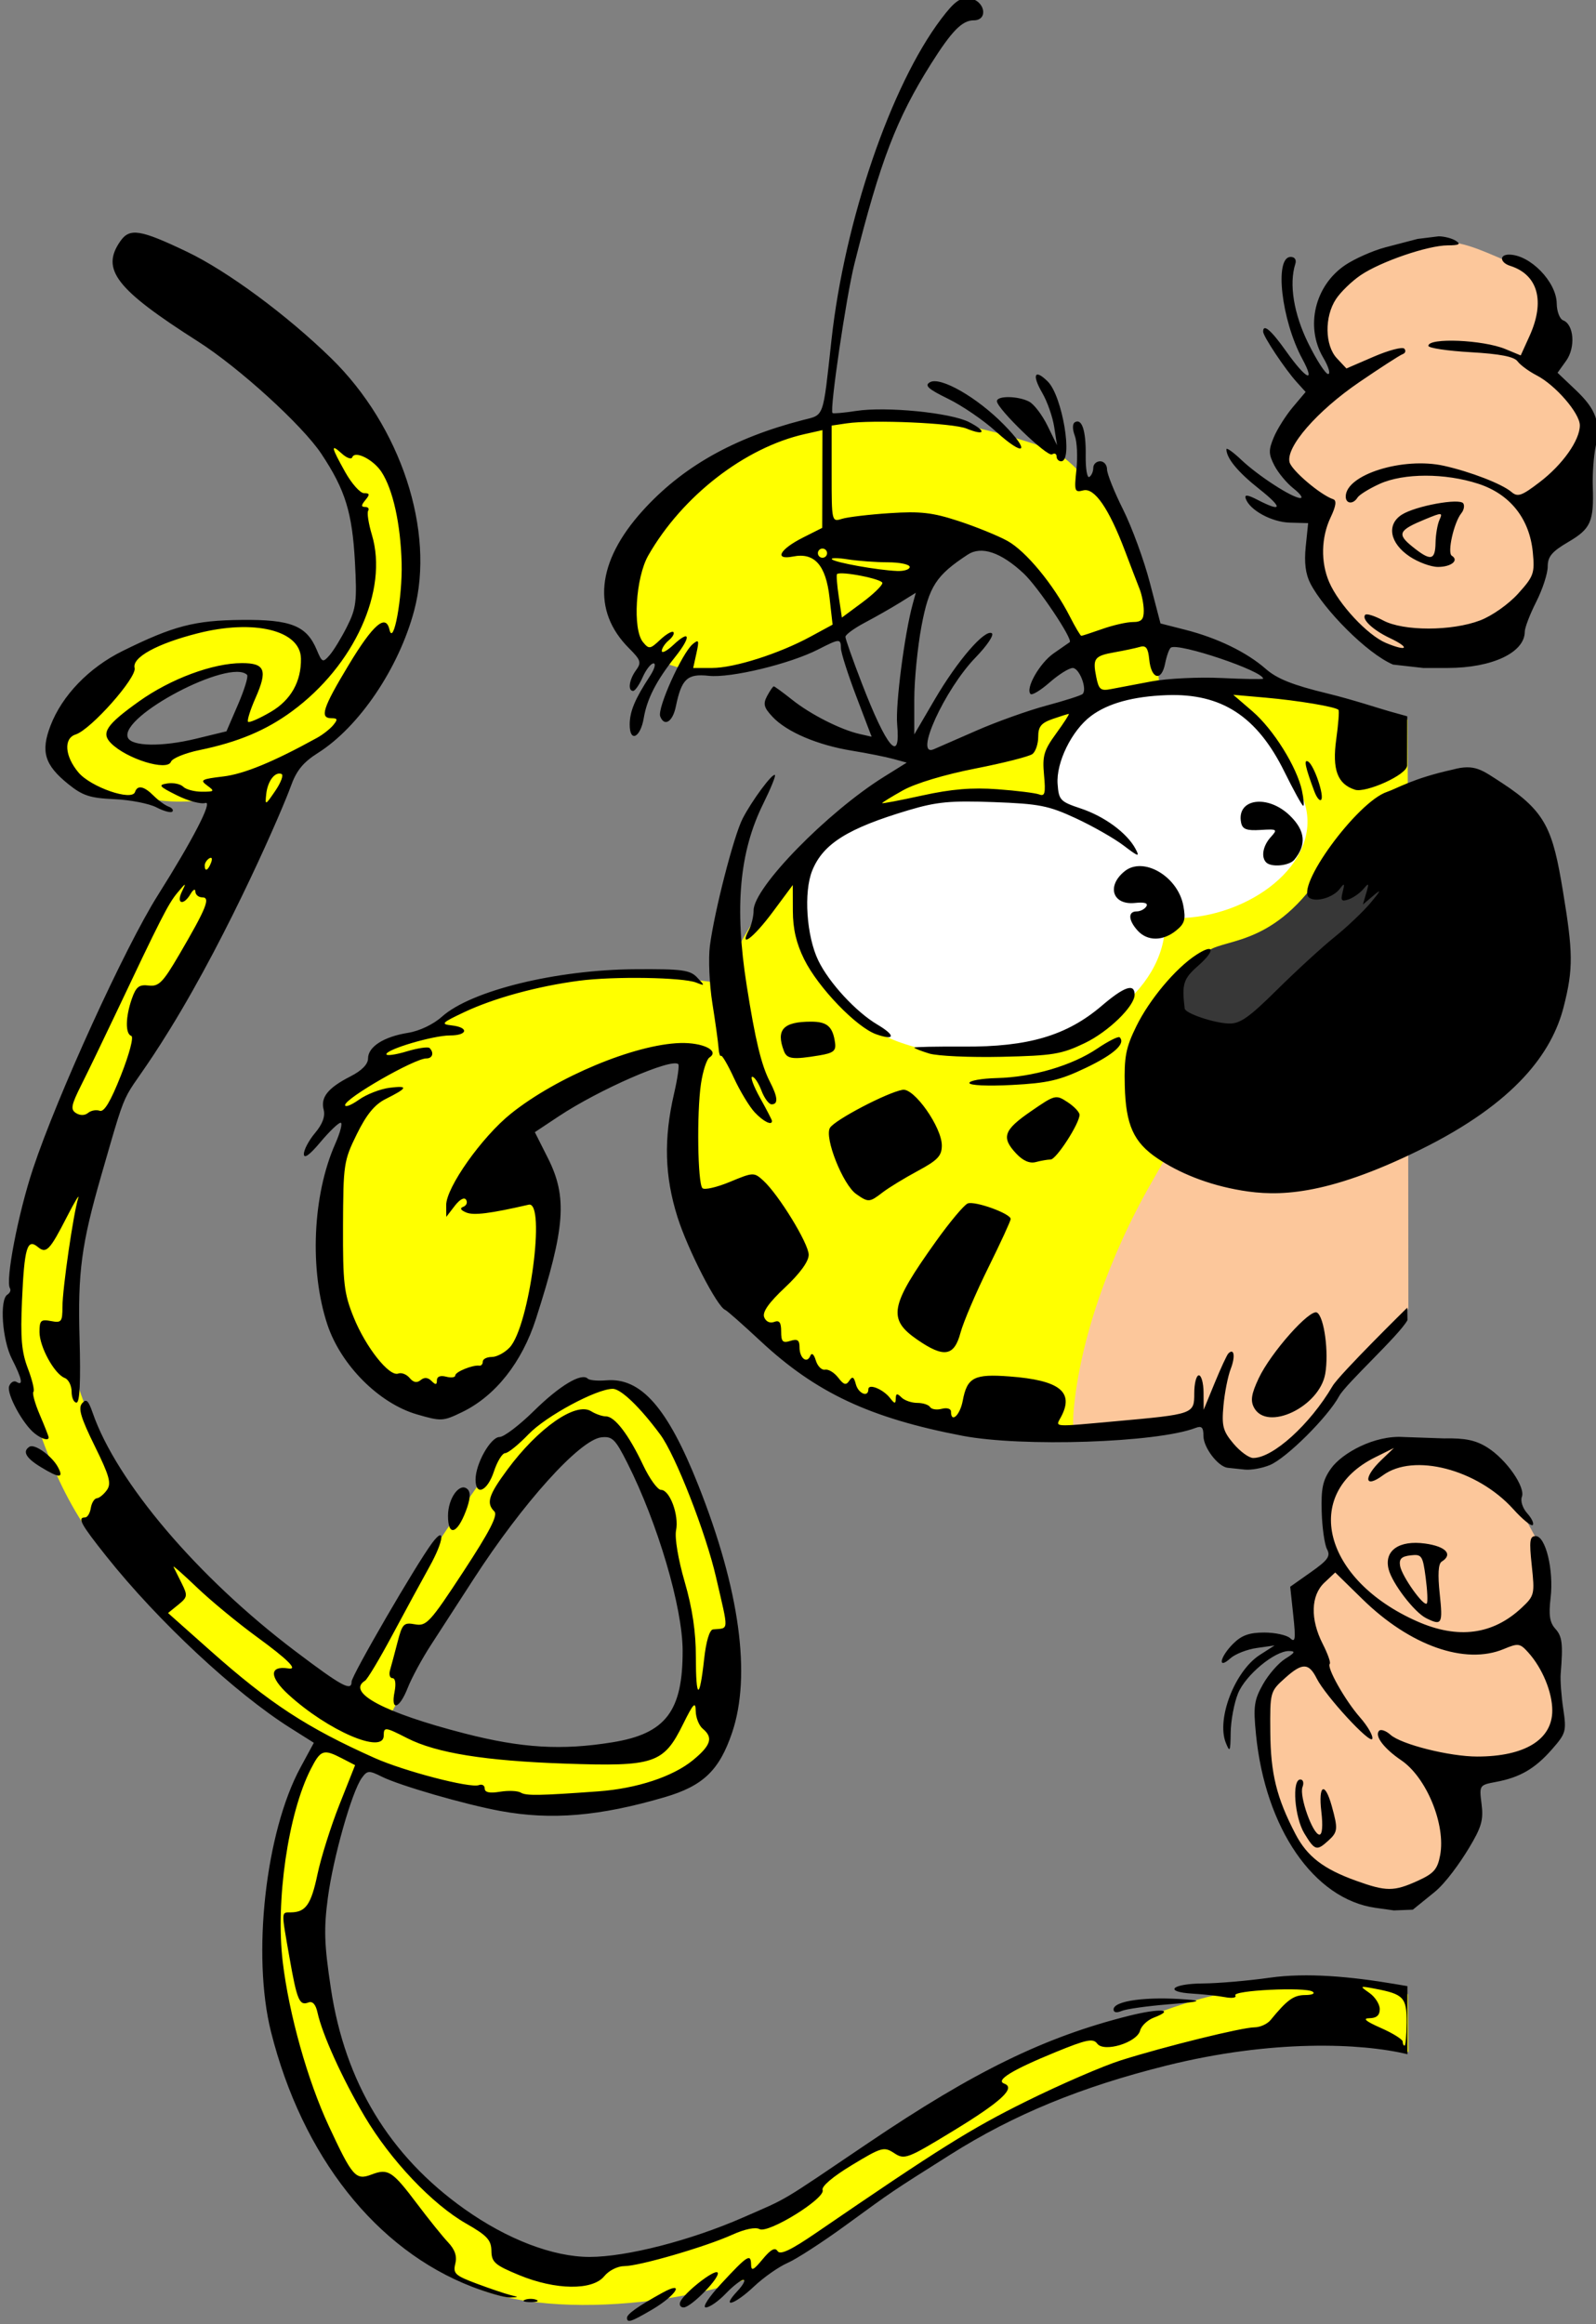 <?xml version="1.0" encoding="UTF-8" standalone="no"?>
<svg
   xmlns:dc="http://purl.org/dc/elements/1.1/"
   xmlns:cc="http://creativecommons.org/ns#"
   xmlns:rdf="http://www.w3.org/1999/02/22-rdf-syntax-ns#"
   xmlns:svg="http://www.w3.org/2000/svg"
   xmlns="http://www.w3.org/2000/svg"
   xmlns:sodipodi="http://sodipodi.sourceforge.net/DTD/sodipodi-0.dtd"
   xmlns:inkscape="http://www.inkscape.org/namespaces/inkscape"
   version="1.1"
   id="svg2"
   viewBox="0 0 206.135 300"
   height="84.667mm"
   width="58.176mm"
   inkscape:version="0.91 r13725"
   sodipodi:docname="marsupilami_vector.svg"
   inkscape:export-filename="C:\Users\Erik\marsupilami_vector.png"
   inkscape:export-xdpi="90"
   inkscape:export-ydpi="90">
  <rect x="0" y="0" width="206.135" height="300" fill="#808080" stroke="none"/>
  <sodipodi:namedview
     pagecolor="#ffffff"
     bordercolor="#666666"
     borderopacity="1"
     objecttolerance="10"
     gridtolerance="10"
     guidetolerance="10"
     inkscape:pageopacity="0"
     inkscape:pageshadow="2"
     inkscape:window-width="1920"
     inkscape:window-height="1017"
     id="namedview23"
     showgrid="false"
     fit-margin-top="0"
     fit-margin-left="0"
     fit-margin-right="0"
     fit-margin-bottom="0"
     inkscape:zoom="1"
     inkscape:cx="311.19535"
     inkscape:cy="1.161964"
     inkscape:window-x="-8"
     inkscape:window-y="-8"
     inkscape:window-maximized="1"
     inkscape:current-layer="layer1" />
  <defs
     id="defs4" />
  <g
     transform="translate(-0.6,-733.557)"
     style="display:inline"
     id="layer3" />
  <g
     transform="translate(-0.6,-733.557)"
     style="display:inline"
     id="layer2" />
  <g
     transform="translate(-0.6,-733.557)"
     style="display:inline"
     id="layer4" />
  <g
     transform="translate(-0.6,-733.557)"
     style="display:inline"
     id="layer1">
    <g
       id="g4170"
       transform="matrix(1.104,0,0,1.104,0.337,-107.754)">
      <g
         transform="translate(0.6,761.881)"
         id="layer5">
        <path
           style="fill:#373737;fill-opacity:1;stroke:none;stroke-width:1;stroke-miterlimit:4;stroke-dasharray:none;stroke-opacity:1"
           d="m 139.309,113.103 c 0.784,-0.715 0.916,-1.982 1.088,-2.331 0.099,-0.201 0.812,-0.515 1.004,-0.599 4.446,-0.937 8.099,-4.012 11.176,-5.781 6.713,-6.076 18.701,-9.753 2.174,10.549 -6.647,9.174 -23.093,5.257 -15.443,-1.838 z"
           id="path4150"
           inkscape:connector-curvature="0" />
      </g>
      <path
         style="display:inline;fill:#ffff00;fill-opacity:1;fill-rule:evenodd;stroke:none;stroke-width:1px;stroke-linecap:butt;stroke-linejoin:miter;stroke-opacity:1"
         d="m 164.915,846.2 c 0,0 -30.875,-12.324 -60.506,7.43 -29.631,19.754 -26.212,53.564 -17.475,61.542 8.737,7.978 19.754,16.145 34.95,14.816 15.195,-1.33 18.235,-22.983 18.235,-22.983 0,0 -5.839,-21.015 -2.888,-29.301 l 3.976,-4.171 c 1.821,-1.91 7.599,-0.391 13.547,-9.181 2.053,-3.035 10.194,-4.907 10.183,-9.196 z"
         id="path4197"
         inkscape:connector-curvature="0" />
      <path
         style="display:inline;fill:#ffff00;fill-opacity:1;fill-rule:evenodd;stroke:none;stroke-width:1px;stroke-linecap:butt;stroke-linejoin:miter;stroke-opacity:1"
         d="m 87.747,877.44 c -10.352,-1.425 -25.591,-3.907 -36.944,5.223 -2.846,2.289 -3.294,0.16 -5.637,1.975 -1.583,2.765 -6.893,7.445 -4.536,7.486 -0.605,19.932 -0.558,27.957 2.101,29.952 5.318,3.989 14.056,7.408 18.709,-4.274 4.654,-11.682 0.855,-18.994 0.665,-19.849 -0.19,-0.855 0.38,-5.034 0.38,-5.034 l 7.313,-4.084 9.212,-3.134 5.413,1.33 z"
         id="path4215"
         inkscape:connector-curvature="0" />
      <path
         style="display:inline;fill:#ffff00;fill-opacity:1;fill-rule:evenodd;stroke:none;stroke-width:1px;stroke-linecap:butt;stroke-linejoin:miter;stroke-opacity:1"
         d="m 135.977,842.806 -1.276,-10.14 -2.283,-7.79 -2.955,-5.507 -2.418,-1.545 c 0,0 -1.444,-1.745 -2.888,-2.619 -1.443,-0.874 -3.803,-1.529 -5.843,-2.149 -2.039,-0.62 -6.38,-1.545 -6.38,-1.545 l -10.275,-0.739 -8.999,1.679 -7.454,2.821 -6.85,5.507 -4.499,6.38 0.134,6.313 1.343,4.499 2.619,1.612 3.022,0.94 4.701,0.134 7.186,-2.149 8.797,-4.499 7.32,-6.044 6.648,-2.35 3.223,1.343 2.888,3.022 3.895,5.843 2.888,8.26 z"
         id="path4217"
         inkscape:connector-curvature="0" />
      <path
         style="display:inline;fill:#fcc79b;fill-opacity:1;stroke:none;stroke-width:0.537;stroke-linecap:butt;stroke-linejoin:miter;stroke-miterlimit:4;stroke-dasharray:none;stroke-opacity:1"
         d="m 144.847,932.402 c -0.764,-0.491 -1.392,-2.001 -1.785,-2.799 -2.896,-1.657 0.755,-2.273 -6.99,-1.237 -2.481,0.327 -10.162,0.584 -10.263,0.483 -0.043,-0.043 -0.042,-1.044 0.041,-1.957 0.738,-8.086 4.075,-17.817 9.136,-26.641 0.678,-1.182 1.42,-2.492 1.433,-2.506 0.013,-0.014 0.794,0.425 1.789,0.921 2.092,1.043 4.057,1.743 6.467,2.256 1.543,0.329 1.904,0.551 4.523,0.554 2.244,0.003 3.607,-0.416 4.651,-0.609 2.674,-0.493 5.884,-1.467 9.141,-2.905 0.702,-0.31 1.996,-0.844 1.996,-0.844 l 0.019,17.938 -3.5,3.828 c -3.75,4.102 -4.444,4.879 -5.357,6.31 -2.481,3.889 -6.567,7.459 -8.704,7.738 -0.491,0.064 -2.086,-0.205 -2.596,-0.533 z"
         id="path3382"
         inkscape:connector-curvature="0" />
      <path
         style="display:inline;fill:#fcc79b;fill-opacity:1;fill-rule:evenodd;stroke:none;stroke-width:1px;stroke-linecap:butt;stroke-linejoin:miter;stroke-opacity:1"
         d="m 176.427,792.533 c -1.717,-0.681 -4.416,-2.062 -6.743,-2.184 -2.327,-0.122 -6.743,1.425 -6.743,1.425 l -5.983,2.849 -2.089,3.514 -0.38,3.134 2.279,5.508 -4.749,4.084 -2.374,4.749 3.324,4.464 1.71,2.374 -1.235,4.179 1.14,3.989 4.654,6.173 4.369,2.469 4.939,0.475 7.408,-4.464 3.419,-4.464 1.615,-6.363 4.369,-10.732 0.475,-2.659 -3.514,-3.989 -1.994,-2.849 0.76,-5.603 -1.045,-4.369 c 0,0 -1.892,-1.028 -3.609,-1.709 z"
         id="path4219"
         inkscape:connector-curvature="0" />
      <path
         style="display:inline;fill:#fcc79b;fill-opacity:1;fill-rule:evenodd;stroke:none;stroke-width:1px;stroke-linecap:butt;stroke-linejoin:miter;stroke-opacity:1"
         d="m 180.725,943.351 -3.609,-6.648 -6.838,-4.749 -6.838,-1.14 -4.369,1.804 -2.754,2.659 -0.57,2.374 -0.095,4.559 1.14,2.754 -3.609,2.849 -0.19,3.229 -0.19,5.128 -1.71,0.855 -2.754,3.039 -0.095,2.754 0.19,4.654 0.57,4.179 2.754,6.363 3.514,3.419 5.793,2.754 3.324,0.38 3.704,-2.089 2.659,-3.799 -0.095,-7.503 1.615,-2.374 4.274,0.285 3.324,-1.425 2.754,-3.039 0,-5.983 -1.33,-5.128 -0.285,-6.458 z"
         id="path4236"
         inkscape:connector-curvature="0" />
      <path
         style="display:inline;fill:#ffff00;fill-opacity:1;fill-rule:evenodd;stroke:none;stroke-width:1px;stroke-linecap:butt;stroke-linejoin:miter;stroke-opacity:1"
         d="m 164.961,995.21 -5.178,-1.334 c 0,0 -10.935,0.21 -15.338,1.021 -4.403,0.811 -6.944,1.87 -10.969,3.253 -4.025,1.383 -13.439,4.939 -13.439,4.939 l -15.006,8.69 -11.634,7.455 -12.869,5.366 -16.335,3.466 -7.265,-5.508 -5.651,-3.846 -4.749,-4.939 -4.844,-7.408 -3.324,-9.735 -0.807,-13.154 5.081,-15.338 9.355,3.277 12.869,2.232 12.441,-1.994 5.698,-3.277 2.612,-6.885 0.475,-8.547 -1.33,-7.598 -4.274,-11.824 -5.271,-7.503 -2.327,-1.994 -4.796,0.57 -8.88,6.126 c 0,0 -1.264,2.249 -2.659,4.416 -1.396,2.168 -3.243,4.336 -5.841,8.5 -2.598,4.164 -9.402,16.668 -9.402,16.668 l 4.226,2.944 1.472,-2.754 3.466,-6.98 12.821,-18.899 7.17,-5.271 1.852,0.76 2.564,4.179 3.846,9.07 2.422,14.293 -2.137,6.363 -4.464,2.849 -9.782,0.237 -12.251,-0.95 -14.341,-7.693 -13.486,-10.162 -8.168,-10.209 c 0,0 -2.702,-4.45 -4.131,-7.075 -1.429,-2.626 -3.109,-6.223 -3.799,-10.257 -0.69,-4.034 0.38,-13.486 0.38,-13.486 l 5.271,-16.952 11.207,-20.609 8.12,-15.718 2.089,-3.561 4.811,-3.683 4.123,-5.412 3.653,-9.307 0.094,-8.635 -2.794,-7.292 -2.807,-1.193 -4.741,-1.248 3.829,6.505 0.942,12.683 -5.035,8.788 -8.729,6.236 -9.449,3.08 -5.13,-2.171 0.436,-2.395 9.129,-5.624 5.935,-0.654 -2.084,7.8 6.703,-3.381 2.478,-5.296 -2.927,-3.82 -7.115,-0.276 -8.182,1.728 -8.935,7.179 -3.209,5.91 2.758,3.47 2.904,1.842 4.671,0.018 c 3.101,0.785 5.727,0.454 8.519,0.29 l -1.006,2.977 -7.408,12.536 -9.782,21.511 -5.318,17.38 0.427,9.545 c 0,0 1.263,6.682 2.564,10.257 1.301,3.575 2.824,7.232 5.366,11.017 2.542,3.784 6.168,7.45 10.067,11.254 3.899,3.804 13.391,11.397 13.391,11.397 l 4.179,2.564 -3.372,5.413 -2.564,11.634 0.76,11.729 1.947,9.307 3.087,8.168 5.936,6.98 1.14,1.472 c 0,0 -0.28,2.826 9.26,8.025 9.54,5.199 30.212,2.46 38.274,-2.374 8.062,-4.834 15.29,-10.447 15.29,-10.447 l 14.246,-8.357 21.606,-6.316 13.106,-1.757 8.317,2.493 z"
         id="path4238"
         inkscape:connector-curvature="0" />
      <ellipse
         style="display:inline;fill:#ffff00;fill-opacity:1;stroke:none;stroke-width:1;stroke-miterlimit:4;stroke-dasharray:none;stroke-opacity:1"
         id="path4250"
         cx="112.321"
         cy="872.525"
         rx="17.689"
         ry="8.334" />
      <path
         style="display:inline;fill:#ffffff;fill-opacity:1;stroke:none;stroke-width:1;stroke-miterlimit:4;stroke-dasharray:none;stroke-opacity:1"
         d="m 136.552,869.92 c 0,8.048 -9.17,14.853 -20.952,15.379 -13.54,0.604 -20.976,-7.368 -21.758,-15.379 -1.074,-11.003 9.561,-14.573 21.355,-14.573 11.794,0 21.355,6.524 21.355,14.573 z"
         id="path4254"
         inkscape:connector-curvature="0" />
      <path
         style="display:inline;fill:#ffffff;fill-opacity:1;stroke:none;stroke-width:1;stroke-miterlimit:4;stroke-dasharray:none;stroke-opacity:1"
         d="m 152.9,856.035 c 2.049,7.091 -6.705,13.364 -14.976,13.364 -8.271,0 -14.976,-5.983 -14.976,-13.364 0,-7.381 4.959,-13.767 14.976,-13.364 8.264,0.332 13.095,6.856 14.976,13.364 z"
         id="path4272"
         inkscape:connector-curvature="0" />
      <g
         id="g3352"
         transform="matrix(0.537,0,0,0.537,-96.246,683.655)">
        <path
           id="path3350"
           d="m 483.161,290.693 c -5.741,-2.435 -15.111,-12.052 -17.996,-17.631 -1.071,-2.071 -1.388,-4.568 -1.025,-8.082 l 0.525,-5.085 -3.997,-0.105 c -3.948,-0.104 -8.772,-2.739 -9.609,-5.25 -0.307,-0.921 0.422,-0.835 2.637,0.311 5.37,2.777 5.498,1.708 0.29,-2.409 -4.628,-3.658 -7.129,-6.689 -7.129,-8.638 0,-0.419 1.462,0.623 3.25,2.316 3.702,3.506 11.142,8.314 12.865,8.314 0.635,0 -0.04,-0.94 -1.5,-2.088 -1.46,-1.149 -3.329,-3.393 -4.154,-4.987 -1.288,-2.491 -1.307,-3.357 -0.132,-6.162 0.752,-1.795 2.619,-4.747 4.148,-6.561 l 2.781,-3.298 -1.987,-2.202 c -2.539,-2.814 -7.272,-9.93 -7.272,-10.934 0,-1.82 1.736,-0.342 5,4.259 4.394,6.194 6.51,7.184 3.522,1.649 -4.553,-8.435 -6.116,-22.176 -2.522,-22.176 0.881,0 1.301,0.619 1.019,1.5 -1.407,4.386 -0.358,10.868 2.796,17.274 1.821,3.699 3.777,6.726 4.347,6.726 0.57,0 0.092,-1.601 -1.063,-3.557 -3.992,-6.766 -1.844,-15.735 4.838,-20.199 1.89,-1.263 5.806,-3.071 8.75,-3.841 l 6.957,-1.819 4.604,-0.568 c 1.239,0.008 2.927,0.452 3.752,0.985 1.137,0.735 0.705,0.973 -1.782,0.985 -4.355,0.02 -14.624,3.539 -18.993,6.508 -1.926,1.309 -4.337,3.646 -5.357,5.193 -2.534,3.843 -2.435,10.082 0.205,12.893 l 2.074,2.208 5.928,-2.558 c 3.26,-1.407 6.265,-2.197 6.676,-1.756 0.411,0.441 0.249,0.981 -0.36,1.2 -0.609,0.219 -4.872,2.97 -9.473,6.113 -9.186,6.275 -16.017,14.124 -15.156,17.417 0.474,1.813 6.757,7.137 9.502,8.052 0.787,0.263 0.614,1.478 -0.565,3.963 -2.06,4.341 -2.182,9.728 -0.318,14.064 2.084,4.848 8.375,11.59 12.374,13.261 4.688,1.959 5.4,1.1 0.87,-1.05 -3.748,-1.779 -6.276,-4.178 -5.363,-5.091 0.302,-0.302 2.054,0.258 3.893,1.245 4.392,2.358 14.935,2.353 21.123,-0.01 2.6,-0.993 6.189,-3.521 8.271,-5.826 3.411,-3.775 3.644,-4.429 3.205,-8.992 -0.704,-7.327 -4.943,-12.665 -11.846,-14.92 -7.248,-2.367 -16.3,-2.359 -21.537,0.019 -2.27,1.031 -4.434,2.371 -4.809,2.978 -0.943,1.526 -2.564,1.386 -2.564,-0.222 0,-4.78 12.517,-8.687 21.432,-6.689 5.794,1.299 12.62,3.944 14.659,5.682 1.373,1.17 2.217,0.878 6.149,-2.124 5.012,-3.827 8.76,-9.122 8.76,-12.376 0,-2.628 -5.293,-8.75 -9.398,-10.872 -1.706,-0.881 -3.583,-2.26 -4.172,-3.064 -0.748,-1.022 -3.835,-1.619 -10.25,-1.985 -5.048,-0.288 -9.179,-0.911 -9.179,-1.385 0,-1.823 11.921,-1.318 16.81,0.712 l 3.31,1.375 1.918,-4.224 c 3.44,-7.579 1.847,-13.356 -4.215,-15.28 -2.231,-0.708 -2.415,-2.444 -0.258,-2.444 4.57,0 10.344,5.91 10.398,10.643 0.02,1.729 0.651,3.379 1.404,3.668 2.356,0.904 2.727,5.91 0.651,8.801 l -1.875,2.612 3.931,3.725 c 4.493,4.258 5.503,7.108 4.375,12.355 -0.437,2.033 -0.719,5.946 -0.628,8.696 0.254,7.638 -0.43,9.186 -5.332,12.059 -3.585,2.101 -4.49,3.183 -4.49,5.367 0,1.505 -1.123,4.949 -2.496,7.655 -1.373,2.706 -2.498,5.638 -2.5,6.516 -0.012,4.546 -7.114,7.887 -16.787,7.897 l -5.283,0.006 m 30.533,73.812 c 2.151,-8.402 2.043,-11.97 -0.156,-25.265 -2.199,-13.295 -3.648,-17.245 -13.293,-23.535 -4.293,-2.755 -5.845,-4.227 -10.722,-2.891 -8.732,1.924 -12.188,4.148 -14.275,4.84 -6.545,2.156 -20.289,21.02 -16.898,23.115 1.553,0.96 5.158,-0.136 6.577,-2 1.02,-1.34 1.115,-1.237 0.629,0.688 -0.474,1.882 -0.255,2.154 1.3,1.61 1.029,-0.36 2.48,-1.379 3.224,-2.265 1.186,-1.411 1.262,-1.301 0.617,0.89 l -0.736,2.5 2.356,-2 c 1.737,-1.475 1.575,-1.066 -0.617,1.555 -1.635,1.955 -5.183,5.33 -7.885,7.5 -2.701,2.17 -8.326,7.322 -12.5,11.45 -6.216,6.148 -8.131,7.486 -10.589,7.399 -3.28,-0.116 -9.452,-2.211 -9.581,-3.252 -0.664,-5.332 -0.305,-6.484 2.9,-9.298 3.877,-3.404 3.578,-5 -0.443,-2.365 -4.481,2.936 -10.133,9.679 -12.993,15.501 -2.29,4.662 -2.678,6.656 -2.521,12.958 0.212,8.528 1.911,12.308 7.104,15.808 4.574,3.083 10.843,5.758 18.402,7.012 7.56,1.254 18.011,1.386 38.878,-8.897 20.868,-10.283 28.7,-21.208 31.222,-31.059 z m -34.062,65.452 c 0,0 -14.777,14.513 -16.291,17.089 -4.906,8.345 -12.956,15.633 -17.276,15.643 -0.914,0.002 -2.849,-1.408 -4.301,-3.133 -2.291,-2.723 -2.579,-3.812 -2.179,-8.25 0.253,-2.812 0.964,-6.413 1.579,-8.002 1.052,-2.717 0.76,-4.642 -0.512,-3.371 -0.316,0.316 -1.655,3.203 -2.976,6.417 l -2.402,5.843 -0.024,-3.75 c -0.013,-2.062 -0.474,-3.75 -1.024,-3.75 -0.55,0 -1,1.75 -1,3.889 0,4.546 -0.071,4.571 -17.218,6.117 -13.923,1.255 -13.03,1.326 -11.817,-0.94 2.925,-5.466 -0.291,-8 -11.202,-8.824 -7.744,-0.585 -9.247,0.195 -10.204,5.294 -0.594,3.169 -2.559,4.971 -2.559,2.348 0,-0.624 -0.882,-0.886 -1.999,-0.594 -1.099,0.288 -2.251,0.115 -2.559,-0.383 -0.308,-0.498 -1.568,-0.906 -2.801,-0.906 -1.233,0 -2.781,-0.54 -3.441,-1.2 -0.933,-0.933 -1.207,-0.878 -1.232,0.25 -0.026,1.208 -0.235,1.19 -1.25,-0.112 -1.502,-1.926 -4.718,-3.226 -4.718,-1.907 0,1.851 -2.19,0.956 -2.732,-1.116 -0.418,-1.6 -0.75,-1.774 -1.425,-0.75 -0.699,1.06 -1.197,0.923 -2.417,-0.665 -0.845,-1.1 -2.132,-1.88 -2.86,-1.734 -0.728,0.146 -1.633,-0.754 -2.012,-2 -0.419,-1.379 -0.891,-1.774 -1.206,-1.01 -0.739,1.791 -2.347,0.501 -2.347,-1.883 0,-1.553 -0.453,-1.865 -2,-1.374 -1.66,0.527 -2,0.18 -2,-2.04 0,-1.996 -0.39,-2.525 -1.538,-2.084 -0.907,0.348 -1.793,-0.076 -2.161,-1.033 -0.429,-1.119 0.98,-3.128 4.538,-6.469 3.279,-3.079 5.161,-5.675 5.161,-7.118 0,-2.439 -6.568,-13.149 -9.927,-16.19 -1.986,-1.798 -2.176,-1.789 -7.237,0.314 -2.858,1.188 -5.552,1.805 -5.986,1.371 -1.045,-1.045 -1.26,-16.428 -0.318,-22.75 0.41,-2.75 1.241,-5.319 1.848,-5.708 2.276,-1.462 -1.448,-3.293 -6.39,-3.142 -9.9,0.302 -26.869,7.375 -36.841,15.357 -6.351,5.084 -14.161,16.118 -14.127,19.961 l 0.022,2.532 1.835,-2.386 c 1.103,-1.434 2.094,-1.967 2.484,-1.335 0.357,0.578 0.084,1.262 -0.607,1.52 -0.825,0.308 -0.597,0.74 0.661,1.257 1.623,0.667 5.195,0.217 13.582,-1.71 3.796,-0.872 0.158,26.462 -4.136,31.071 -1.068,1.146 -2.824,2.084 -3.903,2.084 -1.079,0 -1.961,0.45 -1.961,1 0,0.55 -0.338,0.951 -0.75,0.892 -1.429,-0.206 -5.25,1.345 -5.25,2.131 0,0.434 -0.9,0.554 -2,0.267 -1.252,-0.327 -2,-0.031 -2,0.794 0,1.009 -0.275,1.042 -1.176,0.14 -0.787,-0.787 -1.571,-0.849 -2.367,-0.188 -0.811,0.673 -1.576,0.525 -2.397,-0.464 -0.663,-0.799 -1.781,-1.232 -2.485,-0.962 -1.947,0.747 -7.087,-5.744 -9.722,-12.278 -2.091,-5.184 -2.347,-7.387 -2.306,-19.832 0.045,-13.439 0.165,-14.241 3,-20 2.115,-4.298 3.898,-6.472 6.282,-7.662 4.837,-2.415 5.035,-2.964 0.884,-2.449 -2.029,0.252 -5.044,1.423 -6.701,2.603 -1.657,1.18 -3.012,1.707 -3.012,1.172 0,-1.489 15.117,-10.163 17.711,-10.163 1.341,0 1.721,-1.234 0.697,-2.258 -0.325,-0.325 -2.575,0.006 -5,0.735 -2.425,0.73 -4.409,1.003 -4.409,0.607 0,-1.073 10.202,-4.085 13.838,-4.085 3.882,0 4.211,-1.746 0.412,-2.184 -2.497,-0.287 -2.244,-0.555 2.75,-2.91 6.458,-3.045 15.903,-5.622 25,-6.821 7.518,-0.991 22.576,-0.751 25.5,0.407 1.928,0.763 1.935,0.723 0.213,-1.1 -1.565,-1.656 -3.246,-1.882 -13.5,-1.814 -17.249,0.114 -35.754,4.656 -42.117,10.337 -1.889,1.687 -4.897,3.117 -7.391,3.515 -5.279,0.843 -8.705,3.036 -8.705,5.573 0,1.26 -1.358,2.65 -3.817,3.904 -4.91,2.505 -6.559,4.549 -5.851,7.254 0.379,1.449 -0.247,3.139 -1.882,5.082 -1.347,1.601 -2.441,3.664 -2.43,4.585 0.013,1.094 1.252,0.203 3.583,-2.577 1.96,-2.337 3.951,-4.25 4.424,-4.25 0.473,0 -0.062,2.086 -1.19,4.636 -4.925,11.133 -5.631,27.447 -1.701,39.292 2.929,8.827 11.239,17.166 19.501,19.568 5.31,1.544 5.688,1.525 9.872,-0.501 7.239,-3.504 13.022,-10.807 16.069,-20.291 6.402,-19.93 6.889,-26.516 2.592,-35.035 l -2.831,-5.612 5.159,-3.425 c 8.848,-5.874 24.686,-12.783 26.09,-11.38 0.252,0.252 -0.157,3.11 -0.908,6.352 -2.298,9.918 -2.075,18.037 0.739,26.946 2.252,7.128 8.643,19.544 10.4,20.205 0.375,0.141 3.832,3.191 7.682,6.778 12.091,11.265 23.818,16.762 44,20.626 13.012,2.491 42.392,1.505 50.752,-1.703 1.367,-0.524 1.748,-0.143 1.748,1.748 0,2.521 3.194,6.702 5.289,6.923 0.666,0.07 2.336,0.246 3.711,0.391 1.375,0.145 3.85,-0.306 5.5,-1.002 3.636,-1.534 12.628,-10.482 15.046,-14.972 1.451,-2.694 13.172,-13.328 14.897,-16.561 z m 0.037,162.544 c -10.023,-2.433 -29.489,-3.267 -52.528,2.479 -18.631,4.647 -33.247,10.663 -47,19.344 -13.043,8.233 -12.345,7.762 -22.89,15.446 -5.01,3.65 -10.685,7.323 -12.61,8.16 -1.925,0.838 -5.213,3.139 -7.306,5.113 -4.293,4.049 -7.311,4.939 -3.694,1.09 1.292,-1.375 1.904,-2.5 1.361,-2.5 -0.543,0 -2.281,1.35 -3.861,3 -1.581,1.65 -3.527,3 -4.324,3 -0.832,0 0.623,-2.236 3.418,-5.25 5.654,-6.098 6.393,-6.567 6.442,-4.083 0.029,1.477 0.517,1.251 2.514,-1.167 1.77,-2.142 2.702,-2.647 3.263,-1.766 0.567,0.891 2.914,-0.223 8.43,-4 26.803,-18.353 33.653,-22.638 45.757,-28.625 7.425,-3.673 16.705,-7.688 20.622,-8.923 9.596,-3.025 26.359,-7.16 29.088,-7.174 1.216,-0.007 2.791,-0.719 3.5,-1.584 3.632,-4.427 5.021,-5.43 7.539,-5.444 1.549,-0.009 2.249,-0.336 1.604,-0.75 -1.638,-1.05 -17.494,-0.27 -16.816,0.827 0.312,0.505 -0.683,0.677 -2.238,0.387 -1.54,-0.287 -4.719,-0.633 -7.064,-0.77 -6.435,-0.375 -4.601,-2.173 2.264,-2.22 3.3,-0.023 9.843,-0.586 14.54,-1.252 8.059,-1.142 17.691,-0.243 27.233,1.37 l 2.747,0.464 m -2.935,-16.48 -4,-0.561 c -13.415,-1.882 -24.034,-17.29 -26.056,-37.807 -0.597,-6.059 -0.405,-7.429 1.518,-10.852 1.211,-2.154 3.402,-4.662 4.869,-5.572 2.125,-1.319 2.294,-1.661 0.828,-1.682 -3.137,-0.045 -9.508,5.246 -11.13,9.244 -0.841,2.074 -1.558,5.899 -1.593,8.5 -0.056,4.181 -0.179,4.44 -1.062,2.23 -2.077,-5.197 1.975,-15.65 7.416,-19.133 l 3.21,-2.055 -3.874,0.551 c -2.131,0.303 -4.718,1.315 -5.75,2.249 -2.842,2.572 -2.324,-0.255 0.579,-3.158 1.853,-1.853 3.52,-2.455 6.8,-2.455 2.39,0 4.94,0.562 5.667,1.25 1.091,1.032 1.205,0.162 0.652,-4.987 l -0.669,-6.237 4.499,-3.171 c 3.736,-2.633 4.333,-3.48 3.524,-4.993 -0.536,-1.002 -1.059,-4.665 -1.162,-8.141 -0.152,-5.117 0.235,-6.911 2.031,-9.434 2.375,-3.336 9.436,-7.287 15.81,-6.856 l 8.842,0.305 c 4.559,-0.095 6.875,0.388 9.385,1.958 4.144,2.592 8.365,8.627 7.539,10.779 -0.341,0.89 0.177,2.475 1.168,3.57 0.98,1.083 1.52,2.231 1.199,2.552 -0.321,0.321 -2.233,-1.244 -4.25,-3.476 -7.847,-8.686 -21.724,-12.272 -28.402,-7.339 -4.042,2.986 -4.297,0.46 -0.336,-3.331 l 2.75,-2.632 -4.124,2.048 c -16.065,7.978 -11.263,26.662 9.175,35.701 8.893,3.933 16.505,2.936 22.81,-2.987 2.752,-2.585 2.834,-2.932 2.17,-9.133 -0.582,-5.437 -0.449,-6.445 0.851,-6.445 2.173,0 3.963,7.407 3.25,13.447 -0.445,3.766 -0.197,5.375 1.035,6.737 1.503,1.661 1.696,3.294 1.16,9.816 -0.113,1.375 0.139,4.807 0.561,7.628 0.725,4.848 0.591,5.328 -2.459,8.801 -3.704,4.218 -6.954,6.11 -12.18,7.091 -3.654,0.685 -3.678,0.722 -3.155,4.836 0.44,3.462 -0.018,5.047 -2.784,9.622 -1.821,3.012 -4.988,7.528 -7.475,9.541 l -4.722,3.822 m -1.234,-249.12 c -0.012,2.073 -9.044,6.021 -11.345,5.29 -3.84,-1.219 -5.02,-4.386 -4.1,-11.011 0.458,-3.3 0.678,-6.17 0.489,-6.377 -0.615,-0.674 -8.757,-2.039 -15.923,-2.669 l -7,-0.616 4.194,3.61 c 4.571,3.936 9.696,12.16 10.78,17.301 0.377,1.788 0.493,3.25 0.258,3.25 -0.235,0 -2.083,-3.351 -4.107,-7.446 -5.956,-12.052 -13.695,-17.078 -25.624,-16.641 -7.363,0.27 -12.861,1.788 -16.534,4.565 -4.178,3.159 -7.579,10.1 -7.239,14.772 0.256,3.515 0.573,3.85 5.054,5.341 5.154,1.714 10.074,5.334 11.908,8.763 0.997,1.863 0.668,1.774 -2.561,-0.688 -2.038,-1.554 -6.725,-4.227 -10.417,-5.939 -5.962,-2.765 -7.965,-3.159 -17.93,-3.527 -9.412,-0.347 -12.391,-0.065 -18.5,1.752 -13.262,3.944 -18.641,7.311 -21.007,13.146 -1.903,4.694 -1.256,14.276 1.324,19.606 2.333,4.82 8.205,11.181 12.859,13.93 4.001,2.363 3.887,3.556 -0.204,2.13 -4.325,-1.508 -12.658,-10.152 -15.721,-16.308 -1.73,-3.477 -2.471,-6.635 -2.483,-10.581 l -0.017,-5.624 -4.365,5.874 c -4.175,5.619 -7.415,8.071 -5.204,3.939 0.569,-1.064 1.035,-2.999 1.035,-4.3 0,-4.952 16.064,-21.388 28.43,-29.089 l 4.93,-3.07 -2.93,-0.804 c -1.612,-0.442 -5.684,-1.253 -9.049,-1.802 -7.469,-1.217 -14.159,-4.071 -17.244,-7.355 -1.914,-2.038 -2.117,-2.815 -1.188,-4.552 0.616,-1.152 1.268,-2.094 1.448,-2.094 0.18,0 1.993,1.324 4.029,2.942 4.021,3.195 10.543,6.498 14.679,7.434 l 2.606,0.59 -3.323,-8.733 c -1.828,-4.803 -3.338,-9.52 -3.356,-10.483 -0.042,-2.193 -0.263,-2.184 -4.969,0.217 -6.203,3.164 -19.069,6.262 -23.843,5.74 -4.676,-0.511 -5.923,0.657 -7.171,6.718 -0.681,3.309 -2.505,4.438 -3.4,2.106 -0.672,-1.75 4.758,-13.795 7.092,-15.732 1.322,-1.097 1.426,-0.844 0.808,1.971 l -0.71,3.23 4.111,0 c 4.832,0 14.553,-3.089 21.403,-6.801 l 4.855,-2.631 -0.671,-5.927 c -0.796,-7.036 -3.28,-9.829 -7.923,-8.909 -4.219,0.836 -2.976,-1.544 2.155,-4.13 l 4.173,-2.102 0.028,-10.644 0.028,-10.644 -3.85,0.865 c -13.067,2.936 -26.686,13.491 -34.092,26.422 -2.763,4.825 -3.454,16.09 -1.157,18.871 1.305,1.58 1.56,1.545 3.746,-0.509 1.29,-1.212 2.584,-1.966 2.874,-1.676 0.29,0.29 -0.158,1.097 -0.996,1.793 -0.838,0.696 -1.524,1.738 -1.524,2.317 0,0.579 1.123,-0.003 2.496,-1.293 3.716,-3.491 3.978,-1.873 0.419,2.593 -4.085,5.126 -6.143,9.131 -6.848,13.322 -0.724,4.304 -3.07,5.389 -3.061,1.415 0.006,-2.866 1.139,-5.578 4.421,-10.583 0.992,-1.512 1.339,-2.75 0.772,-2.75 -0.567,0 -1.629,1.35 -2.359,3 -0.73,1.65 -1.668,3 -2.084,3 -1.213,0 -0.873,-2.458 0.624,-4.505 1.228,-1.68 1.059,-2.209 -1.532,-4.8 -8.123,-8.123 -7.072,-18.794 2.945,-29.89 8.63,-9.559 19.792,-15.881 34.917,-19.775 4.748,-1.222 4.34,-0.084 6.26,-17.5 2.852,-25.874 12.932,-55.344 23.882,-69.822 2.872,-3.797 4.148,-4.732 6.137,-4.5 3.395,0.397 4.265,4.793 0.948,4.793 -2.505,0 -4.789,2.332 -9.305,9.5 -7.515,11.929 -11.048,21.15 -16.666,43.5 -1.8,7.162 -5.438,31.888 -4.78,32.495 0.173,0.159 2.486,-0.046 5.141,-0.456 6.548,-1.011 20.66,0.386 24.626,2.437 3.903,2.018 3.487,3.054 -0.564,1.404 -2.999,-1.221 -20.458,-1.98 -26.139,-1.136 l -3.25,0.483 0,10.503 c 0,10.434 0.015,10.498 2.25,9.801 1.238,-0.386 5.911,-0.942 10.386,-1.236 6.713,-0.441 9.336,-0.141 15,1.71 3.775,1.234 8.566,3.179 10.647,4.322 4.026,2.212 10.067,9.518 13.607,16.458 1.183,2.318 2.31,4.215 2.504,4.215 0.195,0 2.267,-0.675 4.605,-1.5 2.338,-0.825 5.32,-1.5 6.626,-1.5 1.854,0 2.374,-0.538 2.374,-2.453 0,-1.349 -0.41,-3.487 -0.912,-4.75 -0.502,-1.263 -1.935,-4.997 -3.185,-8.297 -3.501,-9.242 -6.646,-13.8 -9.083,-13.163 -1.893,0.495 -1.995,0.186 -1.491,-4.507 0.298,-2.771 0.138,-6.101 -0.356,-7.399 -0.526,-1.383 -0.528,-2.588 -0.005,-2.912 1.549,-0.957 2.461,1.8 2.383,7.204 -0.041,2.873 0.312,4.984 0.786,4.691 0.474,-0.293 0.862,-1.181 0.862,-1.973 0,-0.793 0.675,-1.441 1.5,-1.441 0.825,0 1.498,0.787 1.496,1.75 -0.002,0.963 1.571,4.9 3.498,8.75 1.926,3.85 4.549,11.007 5.827,15.905 l 2.325,8.905 5.427,1.383 c 6.998,1.784 13.379,4.887 17.512,8.516 2.437,2.14 5.888,3.516 13.34,5.321 5.529,1.339 11.547,3.339 13.564,3.901 l 3.915,1.091 m -0.142,284.422 c 0.042,-5.475 -0.639,-6.209 -6.847,-7.386 -3.414,-0.647 -3.445,-0.625 -1.25,0.916 1.238,0.869 2.25,2.454 2.25,3.523 0,1.339 -0.7,1.953 -2.25,1.976 -1.574,0.023 -0.823,0.662 2.5,2.127 2.612,1.152 4.75,2.487 4.75,2.967 0,0.48 0.182,0.873 0.404,0.873 m 0,0 c 0.222,0 0.421,-2.248 0.443,-4.995 m 2.429,-30.89 c 3.513,-1.595 4.302,-2.496 4.879,-5.574 1.248,-6.653 -2.965,-16.924 -8.476,-20.666 -3.81,-2.587 -5.884,-5.355 -4.815,-6.425 0.39,-0.39 1.499,7.5e-4 2.465,0.868 2.345,2.105 12.866,4.745 18.907,4.745 10.349,0 16.349,-3.678 16.349,-10.021 0,-4.001 -2.169,-9.24 -5.234,-12.64 -1.812,-2.01 -2.183,-2.063 -5.325,-0.75 -8.422,3.519 -20.428,-0.711 -30.789,-10.85 l -5.943,-5.815 -2.355,2.212 c -2.968,2.789 -3.112,7.956 -0.37,13.334 1.092,2.141 1.786,4.092 1.543,4.335 -0.746,0.746 3.309,7.939 6.567,11.65 1.696,1.931 2.907,4.039 2.691,4.685 -0.425,1.274 -10.19,-9.324 -12.11,-13.142 -1.725,-3.432 -3.13,-3.459 -6.847,-0.133 -3.309,2.962 -3.329,3.033 -3.26,11.807 0.071,9.052 1.368,14.309 5.47,22.18 2.559,4.909 6.074,7.618 13.228,10.192 6.574,2.366 8.228,2.367 13.423,0.009 z m -24.701,-10.304 c -2.142,-3.513 -2.76,-11.75 -0.882,-11.75 0.618,0 0.827,0.729 0.474,1.649 -0.75,1.954 2.247,10.351 3.694,10.351 0.616,0 0.775,-1.929 0.411,-5 -0.694,-5.862 0.757,-6.665 2.261,-1.25 1.405,5.059 1.342,5.678 -0.776,7.595 -2.498,2.261 -2.908,2.134 -5.182,-1.595 z M 294.416,405.947 c 1.776,-1.36 1.665,-1.394 -1.309,-0.402 -3.393,1.132 -4.171,1.888 -1.941,1.888 0.72,0 2.182,-0.669 3.25,-1.486 z m -0.066,-3.502 c 0.35,-0.567 -0.051,-0.735 -0.941,-0.393 -1.732,0.665 -2.049,1.382 -0.611,1.382 0.518,0 1.216,-0.445 1.552,-0.989 z m 189.011,-67.841 c -0.307,-0.307 -1.559,0.483 -2.781,1.756 l -2.222,2.315 2.781,-1.756 c 1.53,-0.966 2.53,-2.008 2.222,-2.315 z m -86.385,-16.77 c 4.19,0.309 8.289,0.819 9.108,1.134 1.228,0.471 1.411,-0.274 1.041,-4.231 -0.39,-4.171 -0.042,-5.361 2.648,-9.053 1.703,-2.337 2.937,-4.25 2.74,-4.25 -0.196,0 -1.774,0.494 -3.506,1.098 -2.514,0.876 -3.149,1.659 -3.149,3.878 0,1.529 -0.562,3.217 -1.25,3.752 -0.688,0.535 -6.289,1.958 -12.447,3.163 -6.672,1.305 -13.037,3.219 -15.75,4.736 -2.504,1.4 -4.553,2.659 -4.553,2.798 0,0.139 3.938,-0.611 8.75,-1.667 6.375,-1.399 10.818,-1.767 16.368,-1.358 z m -4.618,-12.75 c 4.4,-1.931 11.286,-4.391 15.303,-5.467 4.017,-1.075 7.558,-2.21 7.87,-2.522 1.055,-1.055 -0.7,-5.66 -2.157,-5.66 -0.795,0 -3.052,1.41 -5.015,3.133 -1.963,1.723 -3.839,2.863 -4.169,2.532 -1.184,-1.184 1.991,-6.757 5.05,-8.867 1.715,-1.183 3.279,-2.27 3.476,-2.415 0.782,-0.58 -6.921,-12.071 -10.038,-14.975 -4.96,-4.62 -9.201,-6.043 -12.185,-4.088 -6.881,4.509 -8.434,6.908 -10.06,15.541 -0.866,4.598 -1.575,11.789 -1.575,15.979 l 0,7.619 4.455,-7.61 c 4.933,-8.427 10.913,-15.357 12.438,-14.415 0.544,0.336 -1.039,2.698 -3.518,5.249 -6.753,6.949 -13.561,21.873 -9.124,20.005 0.688,-0.29 4.85,-2.107 9.25,-4.038 z m -17.232,-1.4 c -0.391,-4.239 1.617,-19.744 3.392,-26.189 l 0.672,-2.439 -3.416,2.124 c -1.879,1.168 -5.329,3.133 -7.666,4.366 -2.337,1.233 -4.25,2.63 -4.25,3.103 0,0.473 1.599,5.006 3.554,10.073 5.489,14.229 8.526,17.758 7.714,8.962 z m 55.45,-9.336 c 3.42,-0.639 10.282,-0.967 15.25,-0.73 4.968,0.237 9.032,0.302 9.032,0.144 0,-1.664 -18.352,-7.847 -20.095,-6.77 -0.356,0.22 -0.927,1.798 -1.268,3.507 -0.796,3.979 -3.03,3.372 -3.454,-0.938 -0.243,-2.473 -0.707,-3.105 -2,-2.726 -0.926,0.271 -3.376,0.793 -5.444,1.16 -4.522,0.801 -4.914,1.317 -4.1,5.387 0.552,2.759 0.957,3.089 3.246,2.64 1.438,-0.282 5.413,-1.035 8.833,-1.674 z m -58.669,-21.414 c 0.013,-0.871 -9.007,-2.649 -9.875,-1.947 -0.179,0.145 -0.015,2.334 0.365,4.865 l 0.69,4.602 4.402,-3.261 c 2.421,-1.793 4.409,-3.711 4.417,-4.261 z m 5.951,-3.5 c 0,-0.55 -2.138,-1.005 -4.75,-1.011 -2.612,-0.006 -6.55,-0.295 -8.75,-0.642 -2.2,-0.347 -3.746,-0.35 -3.435,-0.007 0.63,0.695 9.928,2.362 14.185,2.543 1.512,0.064 2.75,-0.333 2.75,-0.883 z m -18,-3 c 0,-0.55 -0.45,-1 -1,-1 -0.55,0 -1,0.45 -1,1 0,0.55 0.45,1 1,1 0.55,0 1,-0.45 1,-1 z m -43.585,384.18 c 0,-0.808 2.486,-2.561 7.711,-5.436 5.081,-2.796 3.023,0.575 -2.23,3.654 -4.62,2.708 -5.481,2.988 -5.481,1.782 z m 11.618,-3.491 c 0.874,-1.967 7.383,-7.082 8.1,-6.365 0.842,0.842 -5.725,7.615 -7.383,7.615 -0.7,0 -1.023,-0.562 -0.717,-1.25 z m -33.868,-0.412 c 0.688,-0.277 1.812,-0.277 2.5,0 0.688,0.277 0.125,0.504 -1.25,0.504 -1.375,0 -1.938,-0.227 -1.25,-0.504 z m -11.443,-2.819 c -20.981,-8.076 -37.045,-28.409 -43.864,-55.518 -4.188,-16.649 -1.201,-43.493 6.402,-57.529 l 2.929,-5.408 -5.137,-3.239 c -12.02,-7.579 -28.795,-23.219 -40.034,-37.324 -5.59,-7.016 -6.406,-8.5 -4.673,-8.5 0.512,0 1.074,-0.918 1.25,-2.04 0.176,-1.122 0.77,-2.082 1.32,-2.134 0.55,-0.052 1.542,-0.869 2.204,-1.814 0.996,-1.422 0.532,-3.081 -2.683,-9.594 -3.002,-6.083 -3.629,-8.186 -2.752,-9.243 0.912,-1.099 1.366,-0.701 2.313,2.033 5.207,15.039 22.888,35.838 44.09,51.862 10.224,7.728 12.327,8.868 12.327,6.681 0,-1.327 14.088,-25.57 17.537,-30.179 2.941,-3.93 2.57,-0.499 -0.554,5.118 -1.777,3.195 -5.456,9.964 -8.175,15.042 -2.719,5.078 -5.364,9.492 -5.876,9.809 -4.148,2.563 4.136,6.963 21.576,11.46 12.54,3.233 21.225,3.756 32.363,1.949 11.556,-1.875 15.288,-6.764 15.247,-19.97 -0.03,-9.441 -5.421,-27.716 -12.052,-40.852 -2.616,-5.182 -3.274,-5.831 -5.646,-5.571 -4.709,0.517 -17.129,14.293 -27.896,30.942 -3.201,4.95 -7.382,11.407 -9.291,14.35 -1.909,2.942 -4.161,7.105 -5.003,9.25 -1.812,4.614 -3.742,5.218 -2.879,0.9 0.36,-1.798 0.182,-3 -0.442,-3 -0.573,0 -0.814,-0.787 -0.535,-1.75 0.279,-0.963 1.015,-3.713 1.636,-6.111 1.033,-3.993 1.354,-4.32 3.81,-3.867 2.482,0.457 3.266,-0.397 10.536,-11.484 5.732,-8.742 7.556,-12.277 6.75,-13.083 -1.823,-1.823 -1.296,-3.531 2.805,-9.083 6.728,-9.107 14.928,-14.829 18.265,-12.745 0.989,0.618 2.447,1.123 3.239,1.123 1.915,0 4.968,4.001 8.093,10.607 1.403,2.966 3.159,5.393 3.901,5.393 1.909,0 3.946,5.481 3.278,8.82 -0.325,1.626 0.464,6.336 1.876,11.193 1.678,5.772 2.438,10.868 2.438,16.353 0,9.318 0.801,9.542 1.798,0.504 0.434,-3.937 1.18,-6.417 1.952,-6.494 3.525,-0.353 3.457,0.849 0.647,-11.348 -2.232,-9.687 -8.818,-26.547 -12.118,-31.021 -4.398,-5.962 -8.594,-10.005 -10.381,-10.005 -3.546,0 -14.547,5.927 -18.35,9.885 -2.174,2.263 -4.465,4.115 -5.09,4.115 -0.625,0 -1.731,1.8 -2.457,4 -1.421,4.305 -4.001,5.434 -3.998,1.75 0.002,-3.447 3.277,-9.249 5.228,-9.261 0.951,-0.006 4.326,-2.569 7.5,-5.695 5.586,-5.502 10.369,-8.363 11.721,-7.01 0.361,0.361 2.169,0.526 4.018,0.367 7.568,-0.652 13.37,5.953 20.07,22.849 9.008,22.713 11.562,41.39 7.361,53.828 -2.78,8.233 -6.323,11.625 -14.7,14.079 -14.185,4.154 -24.684,5.036 -35.767,3.006 -7.69,-1.409 -21.981,-5.54 -25.863,-7.477 -2.788,-1.391 -3.146,-1.369 -4.341,0.265 -2.16,2.954 -6.226,17.27 -7.395,26.038 -0.912,6.844 -0.802,10.201 0.655,19.838 3.087,20.422 12.719,36.335 29.01,47.929 9.345,6.651 19.369,10.496 27.355,10.493 8.058,-0.003 21.99,-3.58 33.387,-8.571 10.232,-4.481 7.543,-2.883 27.342,-16.257 23.058,-15.576 38.435,-23.071 56.754,-27.666 6.738,-1.69 10.247,-1.437 5.438,0.391 -1.376,0.523 -2.721,1.79 -2.989,2.814 -0.689,2.634 -7.878,4.825 -9.349,2.848 -0.898,-1.206 -2.317,-0.914 -9.159,1.887 -9.406,3.85 -13.074,6.105 -11.099,6.82 2.578,0.934 -0.663,3.929 -11.172,10.325 -9.979,6.074 -10.546,6.287 -12.797,4.812 -2.229,-1.46 -2.725,-1.321 -9.222,2.605 -4.157,2.512 -6.673,4.653 -6.376,5.427 0.69,1.799 -11.868,9.563 -13.758,8.505 -0.867,-0.485 -3.208,-0.004 -5.897,1.213 -5.856,2.651 -20.299,6.848 -23.563,6.848 -1.444,0 -3.355,0.964 -4.352,2.195 -2.545,3.142 -10.609,3.039 -18.544,-0.238 -5.299,-2.188 -6.005,-2.807 -6.042,-5.293 -0.035,-2.346 -0.952,-3.334 -5.5,-5.927 -7.395,-4.216 -16.48,-13.802 -22.13,-23.351 -4.823,-8.15 -9.226,-17.852 -10.258,-22.601 -0.386,-1.776 -1.07,-2.53 -1.979,-2.182 -1.967,0.755 -2.487,-0.481 -4.131,-9.826 -1.802,-10.239 -1.816,-9.775 0.29,-9.793 3.262,-0.029 4.435,-1.704 5.82,-8.309 0.76,-3.624 2.914,-10.45 4.787,-15.168 l 3.406,-8.579 -2.832,-1.464 c -4.067,-2.103 -4.67,-1.896 -6.834,2.346 -4.932,9.667 -7.692,28.702 -6.092,42.013 1.37,11.396 5.403,25.744 10.03,35.677 5.164,11.086 5.858,11.872 9.324,10.554 3.603,-1.37 4.513,-0.781 9.957,6.446 2.486,3.3 5.499,7.039 6.696,8.309 1.51,1.602 1.994,3.033 1.581,4.678 -0.531,2.116 -0.033,2.578 4.656,4.326 2.888,1.077 6.151,2.182 7.251,2.456 2,0.499 2,0.499 0,0.566 -1.1,0.037 -4.787,-1.006 -8.193,-2.317 z M 310.032,536.009 c 8.401,-0.612 16.266,-3.209 20.64,-6.814 3.909,-3.223 4.424,-4.893 2.1,-6.822 -0.825,-0.685 -1.514,-2.427 -1.532,-3.872 -0.026,-2.158 -0.518,-1.644 -2.75,2.872 -4.257,8.615 -6.224,9.272 -25.718,8.599 -17.424,-0.602 -28.062,-2.314 -34.367,-5.531 -4.839,-2.469 -5.133,-2.501 -5.133,-0.568 0,4.169 -12.123,-1.045 -20.75,-8.924 -4.225,-3.859 -4.225,-6.361 0,-5.694 2.16,0.341 -0.134,-1.946 -6.903,-6.882 -4.149,-3.025 -10.01,-7.858 -13.025,-10.741 -3.015,-2.882 -5.319,-4.907 -5.12,-4.5 0.199,0.407 1.007,2.031 1.794,3.608 1.326,2.656 1.269,3 -0.778,4.657 l -2.21,1.789 9.246,8.213 c 12.909,11.467 21.03,16.769 35.769,23.351 6.448,2.88 20.822,6.619 22.689,5.903 0.708,-0.272 1.288,0.063 1.288,0.744 0,0.845 1.06,1.066 3.336,0.697 1.835,-0.298 3.868,-0.212 4.519,0.19 1.152,0.712 3.997,0.666 16.905,-0.274 z m 112.24,47.49 c 0,-1.898 7.201,-2.874 16,-2.169 3.536,0.283 2.679,0.507 -4,1.045 -4.675,0.376 -9.287,1.028 -10.25,1.449 -1.063,0.464 -1.75,0.337 -1.75,-0.324 z m 68.085,-85.203 c -2.576,-1.291 -7.389,-7.573 -8.163,-10.655 -1.018,-4.054 2.267,-6.361 7.95,-5.582 4.541,0.622 6.144,2.371 3.609,3.938 -0.738,0.456 -0.877,2.795 -0.42,7.059 0.701,6.545 0.463,6.963 -2.976,5.24 z m -0.086,-8.799 c -0.642,-4.842 -0.852,-5.151 -3.3,-4.867 -1.989,0.231 -2.533,0.782 -2.275,2.303 0.378,2.228 5.107,8.886 5.811,8.182 0.247,-0.247 0.14,-2.775 -0.237,-5.619 z m -212.999,-13.469 c 0,-3.91 2.621,-7.434 4.289,-5.766 0.69,0.69 0.563,2.214 -0.397,4.735 -1.915,5.032 -3.892,5.556 -3.892,1.031 z m -88.75,-10.644 c -3.226,-1.967 -4.02,-3.417 -2.413,-4.41 1.119,-0.691 4.89,2.02 6.19,4.451 1.322,2.469 0.321,2.459 -3.777,-0.04 z m -1.292,-7.293 c -2.613,-2.065 -6.185,-8.684 -5.563,-10.307 0.325,-0.846 1.043,-1.258 1.597,-0.916 1.535,0.949 1.213,-0.668 -0.993,-4.996 -2.123,-4.164 -2.738,-12.926 -0.984,-14.01 0.559,-0.345 0.809,-0.963 0.556,-1.373 -1.036,-1.677 1.781,-16.286 5.02,-26.031 5.291,-15.917 20.021,-48.177 27.165,-59.494 7.676,-12.159 12.066,-20.671 10.387,-20.138 -0.962,0.305 -3.75,-0.444 -6.196,-1.665 -3.921,-1.957 -4.167,-2.264 -2.082,-2.589 1.301,-0.203 2.853,0.119 3.45,0.716 0.597,0.597 2.431,1.085 4.076,1.085 2.749,0 2.842,-0.109 1.154,-1.343 -1.645,-1.203 -1.283,-1.409 3.467,-1.972 4.542,-0.538 10.978,-3.187 20.479,-8.428 1.239,-0.684 2.816,-1.921 3.504,-2.75 1.027,-1.237 0.96,-1.507 -0.372,-1.507 -2.636,0 -1.926,-2.201 3.743,-11.602 5.309,-8.804 8.079,-11.208 8.878,-7.705 0.868,3.806 2.853,-7.013 2.656,-14.474 -0.225,-8.501 -1.888,-16.027 -4.383,-19.835 -1.777,-2.712 -5.794,-4.73 -6.369,-3.201 -0.195,0.517 -1.207,0.167 -2.25,-0.777 -2.521,-2.282 -2.394,-1.548 0.689,3.968 1.422,2.544 3.277,4.626 4.122,4.626 1.253,0 1.307,0.277 0.292,1.5 -0.928,1.118 -0.944,1.5 -0.063,1.5 0.65,0 0.951,0.373 0.669,0.829 -0.282,0.456 0.086,2.819 0.817,5.25 3.62,12.038 -3.811,28.429 -17.417,38.417 -5.674,4.165 -11.773,6.719 -20.168,8.445 -3.115,0.64 -5.9,1.781 -6.189,2.534 -0.812,2.117 -9.635,-0.605 -13.059,-4.029 -2.233,-2.233 -1.036,-4.026 6.074,-9.1 6.903,-4.926 16.106,-8.346 22.457,-8.346 5.025,0 5.621,1.534 2.946,7.582 -1.15,2.6 -1.881,4.938 -1.624,5.194 0.257,0.257 2.493,-0.721 4.97,-2.172 4.356,-2.553 6.638,-6.595 6.55,-11.604 -0.107,-6.148 -10.208,-8.61 -22.503,-5.485 -8.87,2.255 -14.333,5.255 -13.735,7.543 0.541,2.07 -9.541,13.431 -12.852,14.482 -2.652,0.842 -2.364,4.724 0.612,8.261 2.695,3.203 11.646,6.304 12.324,4.27 0.529,-1.588 1.956,-1.306 4.065,0.804 1.031,1.031 2.494,2.095 3.25,2.363 0.756,0.268 1.129,0.758 0.829,1.087 -0.3,0.33 -1.861,-0.083 -3.468,-0.917 -1.607,-0.834 -5.749,-1.638 -9.204,-1.788 -5.276,-0.228 -6.883,-0.757 -10.032,-3.3 -5.126,-4.14 -6.011,-7.039 -3.864,-12.66 2.519,-6.596 8.399,-12.689 15.734,-16.306 11.092,-5.469 15.652,-6.658 25.923,-6.76 10.739,-0.106 14.147,1.249 16.358,6.507 1.172,2.787 1.328,2.852 2.803,1.175 0.859,-0.977 2.571,-3.781 3.803,-6.23 1.996,-3.967 2.184,-5.495 1.724,-14 -0.587,-10.85 -2.109,-15.764 -7.311,-23.6 -4.124,-6.213 -17.93,-18.777 -26.921,-24.5 -17.87,-11.374 -21.188,-15.665 -16.873,-21.824 2.034,-2.904 4.326,-2.54 14.467,2.298 8.836,4.215 21.818,13.796 31.48,23.231 15.168,14.813 22.663,37.609 18.055,54.914 -3.338,12.536 -11.967,25.302 -20.935,30.976 -3.275,2.072 -4.719,3.849 -5.966,7.346 -1.633,4.577 -13.198,31.55 -26.234,52.704 -11.342,18.406 -8.302,8.619 -15.02,31.908 -4.335,15.029 -5.146,21.095 -4.741,35.469 0.267,9.49 0.051,14.031 -0.668,14.031 -0.585,0 -1.063,-1.077 -1.063,-2.393 0,-1.316 -0.672,-2.651 -1.494,-2.966 -2.254,-0.865 -5.498,-6.765 -5.502,-10.007 -0.003,-2.519 0.299,-2.809 2.496,-2.389 2.292,0.438 2.501,0.178 2.507,-3.133 0.008,-3.963 2.4,-20.428 3.43,-23.611 0.356,-1.1 -0.73,0.686 -2.414,3.97 -3.811,7.429 -4.534,8.181 -6.391,6.639 -2.306,-1.914 -2.928,0.186 -3.435,11.585 -0.366,8.218 -0.104,11.257 1.278,14.878 0.956,2.502 1.499,4.789 1.206,5.081 -0.292,0.292 0.335,2.552 1.394,5.022 1.059,2.47 1.925,4.679 1.925,4.908 0,0.782 -1.497,0.356 -3.042,-0.865 z m 14.165,-70.254 c 0.96,0.347 2.363,-1.995 4.632,-7.731 1.834,-4.636 2.816,-8.376 2.25,-8.565 -1.327,-0.442 -1.276,-4.092 0.112,-8.075 0.915,-2.624 1.579,-3.15 3.663,-2.899 2.207,0.266 3.09,-0.624 6.644,-6.694 5.937,-10.14 6.891,-12.5 5.054,-12.5 -0.813,0 -1.492,-0.562 -1.509,-1.25 -0.017,-0.694 -0.484,-0.471 -1.05,0.5 -1.533,2.632 -3.205,2.189 -1.888,-0.5 1.001,-2.044 0.912,-2.021 -0.981,0.25 -1.991,2.389 -3.541,5.432 -13.757,27 -2.475,5.225 -5.691,11.874 -7.147,14.775 -2.249,4.482 -2.427,5.413 -1.181,6.193 0.9,0.563 1.913,0.547 2.623,-0.042 0.636,-0.528 1.776,-0.736 2.534,-0.462 z m 24.258,-54.016 c 0.341,-0.89 0.174,-1.291 -0.393,-0.941 -0.544,0.336 -0.989,1.034 -0.989,1.552 0,1.438 0.717,1.121 1.382,-0.611 z m 15.347,-19.311 c -1.422,-0.57 -3.025,1.54 -3.328,4.379 -0.268,2.517 -0.209,2.495 1.978,-0.711 1.24,-1.818 1.847,-3.469 1.35,-3.668 z m -18.61,-7.681 6.619,-1.608 2.529,-5.86 c 1.391,-3.223 2.275,-6.114 1.964,-6.424 -3.674,-3.674 -27.785,8.963 -25.987,13.62 0.759,1.965 7.408,2.087 14.875,0.273 z m 230.482,145.634 c -0.81,-1.513 -0.576,-2.987 1.008,-6.358 2.634,-5.603 11.213,-15.261 12.726,-14.326 1.563,0.966 2.595,8.685 1.781,13.324 -1.264,7.21 -12.694,12.632 -15.515,7.36 z m -73.284,-14.737 c -6.607,-4.537 -6.078,-7.373 4.005,-21.48 3.022,-4.228 6.131,-7.932 6.909,-8.23 1.573,-0.604 9.355,2.208 9.355,3.38 0,0.41 -2.204,5.199 -4.897,10.641 -2.693,5.443 -5.411,11.809 -6.039,14.146 -1.375,5.12 -3.589,5.486 -9.332,1.543 z m -13.379,-31.758 c -2.907,-2.036 -6.98,-12.284 -5.727,-14.409 1.012,-1.715 12.492,-7.723 15.844,-8.292 2.497,-0.423 8.53,8.149 8.53,12.12 0,2.266 -0.89,3.207 -5.25,5.552 -2.888,1.553 -6.323,3.65 -7.635,4.659 -2.876,2.213 -3.109,2.228 -5.763,0.369 z m 34.875,-8.792 c -3.321,-3.535 -2.776,-5.122 3.166,-9.214 5.287,-3.641 5.445,-3.681 8,-2.007 1.434,0.939 2.607,2.179 2.607,2.755 0,1.895 -5.058,9.723 -6.292,9.736 -0.664,0.008 -2.118,0.258 -3.23,0.557 -1.332,0.358 -2.783,-0.266 -4.25,-1.828 z m -56.987,-8.993 c -1.159,-1.238 -3.197,-4.604 -4.528,-7.48 -1.331,-2.877 -2.598,-5.052 -2.816,-4.833 -0.218,0.218 -0.463,-0.578 -0.544,-1.77 -0.081,-1.192 -0.684,-5.542 -1.341,-9.667 -0.657,-4.125 -0.901,-9.75 -0.543,-12.5 0.981,-7.538 5.214,-23.983 7.133,-27.709 2.022,-3.925 6.528,-9.995 7.041,-9.483 0.2,0.2 -0.955,3.024 -2.565,6.277 -5.172,10.447 -6.27,22.504 -3.596,39.501 1.872,11.903 3.19,17.374 5.048,20.968 1.748,3.38 1.87,4.945 0.385,4.945 -0.598,0 -1.596,-1.35 -2.219,-3 -0.623,-1.65 -1.522,-3 -1.999,-3 -0.476,0 0.297,2.082 1.719,4.626 1.422,2.544 2.585,4.794 2.585,5 0,1.06 -1.895,0.115 -3.76,-1.876 z m 46.76,-6.399 c 0,-0.507 2.703,-0.987 6.008,-1.068 7.762,-0.189 16.358,-2.718 21.862,-6.43 2.403,-1.621 4.596,-2.721 4.874,-2.444 1.367,1.367 -1.26,3.735 -7.389,6.659 -5.687,2.714 -8.256,3.309 -16.062,3.717 -5.349,0.28 -9.292,0.095 -9.292,-0.435 z m -40.393,-6.933 c -1.79,-4.664 -0.173,-6.418 5.916,-6.418 3.513,0 4.731,1.078 5.218,4.617 0.241,1.747 -0.367,2.225 -3.475,2.739 -5.715,0.945 -6.997,0.788 -7.659,-0.937 z m 31.643,0.52 c -1.788,-0.547 -3.25,-1.126 -3.25,-1.285 0,-0.159 4.838,-0.259 10.75,-0.221 14.087,0.089 22.477,-2.39 30.095,-8.892 4.916,-4.197 7.155,-4.952 7.155,-2.414 0,2.523 -5.711,8.069 -10.849,10.536 -5.072,2.436 -6.932,2.742 -18.151,2.993 -6.875,0.153 -13.963,-0.169 -15.75,-0.717 z m 45.405,-26.767 c -2.038,-2.252 -2.137,-4.171 -0.214,-4.171 0.793,0 1.743,-0.489 2.113,-1.087 0.444,-0.718 -0.4,-0.975 -2.481,-0.756 -4.881,0.512 -6.243,-3.683 -2.242,-6.906 4.076,-3.284 11.584,1.113 12.779,7.484 0.566,3.018 0.306,3.915 -1.577,5.44 -2.879,2.331 -6.267,2.33 -8.378,-0.003 z m 28.012,-14.838 c -1.16,-1.16 -0.724,-3.612 0.976,-5.491 1.562,-1.726 1.454,-1.804 -2.211,-1.579 -3.02,0.185 -3.935,-0.152 -4.225,-1.561 -1.092,-5.29 5.806,-6.274 10.667,-1.522 3.322,3.248 3.619,6.317 0.924,9.564 -1.106,1.332 -5.012,1.707 -6.13,0.589 z m 10.495,-15.445 c -2.001,-5.344 -2.371,-7.136 -1.342,-6.5 1.301,0.804 3.577,7.548 2.808,8.317 -0.314,0.314 -0.974,-0.503 -1.466,-1.817 z m 20.736,-51.171 c -4.298,-2.887 -5.057,-6.923 -1.708,-9.082 2.959,-1.908 12.661,-3.686 13.419,-2.46 0.31,0.501 0.121,1.454 -0.419,2.118 -1.628,1.999 -3.124,8.629 -2.091,9.267 1.639,1.013 -0.121,2.439 -3.01,2.439 -1.536,0 -4.322,-1.027 -6.191,-2.282 z m 5.662,-2.968 c 0.033,-1.788 0.417,-4.034 0.854,-4.992 0.747,-1.638 0.564,-1.648 -3.06,-0.157 -5.864,2.412 -6.253,3.227 -2.854,5.969 3.993,3.221 4.988,3.06 5.06,-0.82 z m -82.56,-18.809 c 0,-0.582 -0.446,-0.783 -0.991,-0.446 -1.024,0.633 -12.009,-9.963 -12.009,-11.583 0,-1.233 4.673,-1.157 7.049,0.115 1.054,0.564 2.846,2.927 3.982,5.25 l 2.065,4.224 -0.621,-4 c -0.342,-2.2 -1.507,-5.519 -2.589,-7.376 -2.332,-4.001 -1.669,-5.351 1.213,-2.469 3.164,3.164 5.536,17.345 2.901,17.345 -0.55,0 -1,-0.477 -1,-1.059 z m -13.284,-5.487 c -2.631,-2.387 -7.283,-5.563 -10.339,-7.058 -4.4,-2.153 -5.222,-2.904 -3.955,-3.613 2.276,-1.274 10.23,3.281 16.053,9.192 5.991,6.082 4.602,7.251 -1.759,1.479 z"
           style="fill:#000000"
           inkscape:connector-curvature="0" />
      </g>
    </g>
  </g>
</svg>
